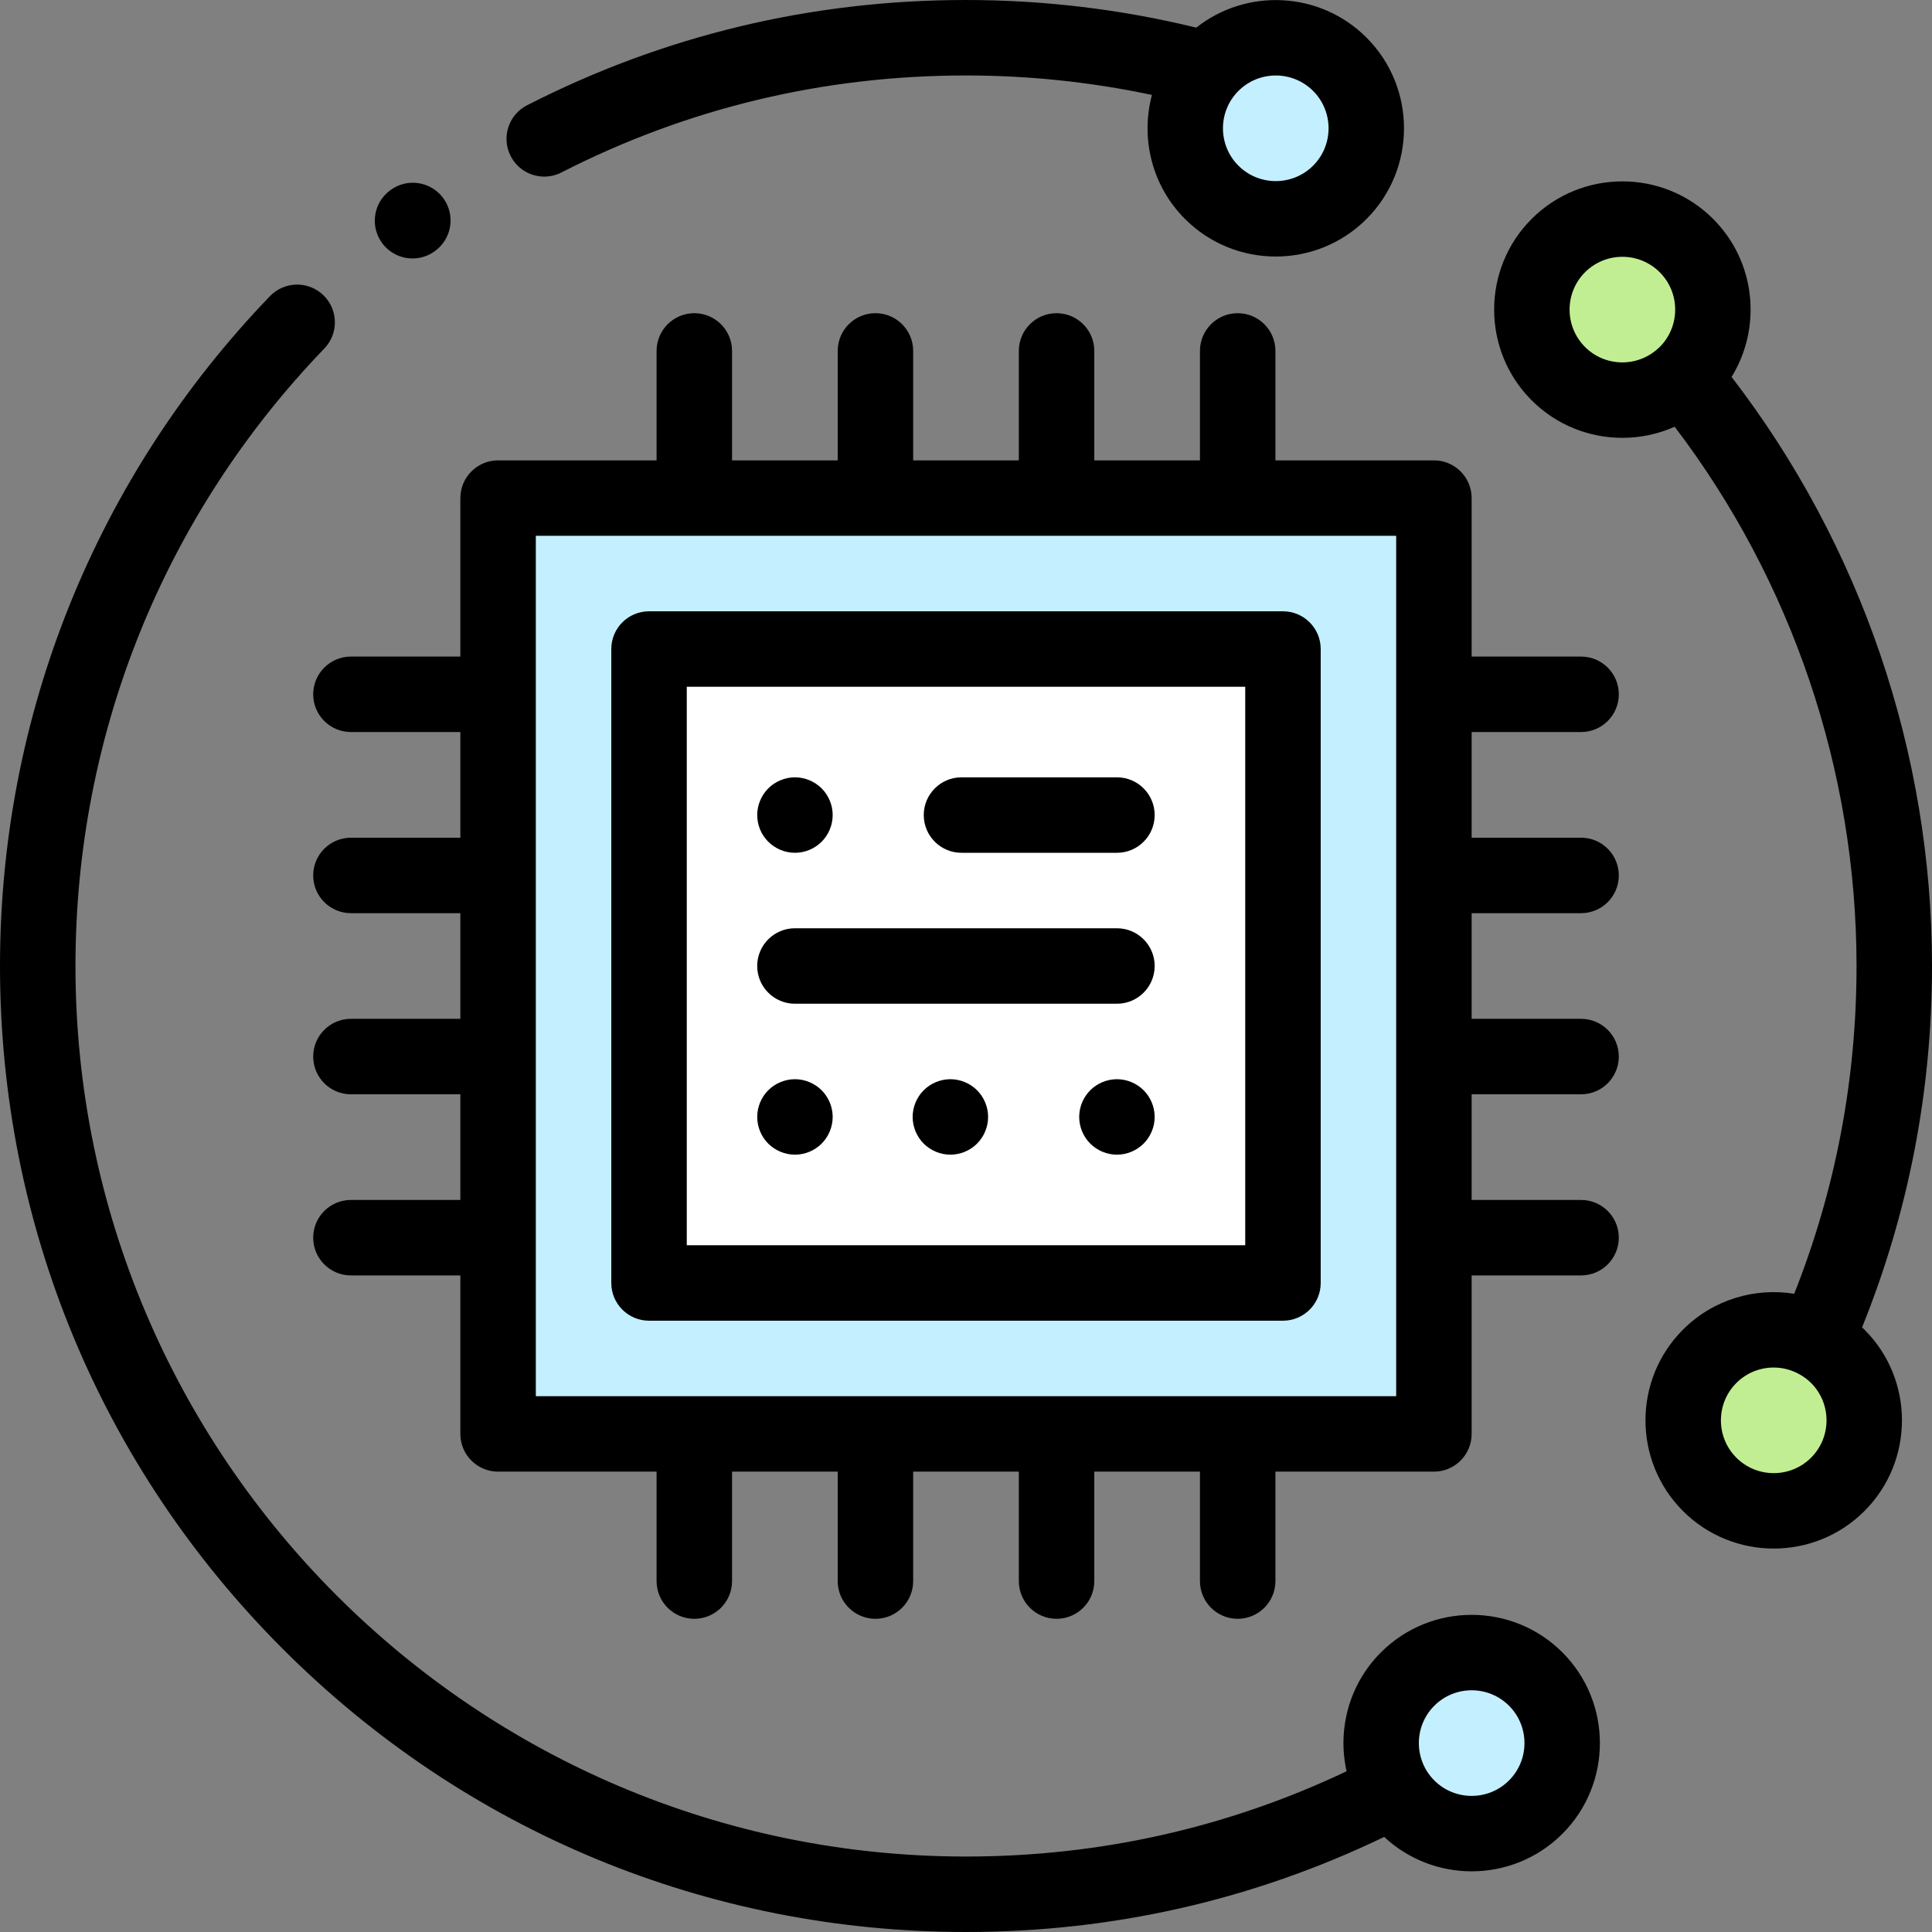 <?xml version="1.0" encoding="iso-8859-1"?>
<!-- Generator: Adobe Illustrator 19.0.0, SVG Export Plug-In . SVG Version: 6.00 Build 0)  -->
<svg version="1.1" id="Capa_1" xmlns="http://www.w3.org/2000/svg" xmlns:xlink="http://www.w3.org/1999/xlink" x="0px" y="0px"
	 viewBox="0 0 512 512" style="enable-background:new 0 0 512 512;" xml:space="preserve">
<rect x="0" y="0" width="512" height="512" fill="#808080" stroke="none"/>
<rect x="132" y="132" style="fill:#C4EFFF;" width="248" height="248"/>
<rect x="172" y="172" style="fill:#FFFFFF;" width="168" height="168"/>
<circle style="fill:#C1EE92;" cx="429.95" cy="82.05" r="24"/>
<g>
	<circle style="fill:#C4EFFF;" cx="338.09" cy="34" r="24"/>
	<circle style="fill:#C4EFFF;" cx="390.01" cy="461.94" r="24"/>
</g>
<circle style="fill:#C1EE92;" cx="470.05" cy="376.4" r="24"/>
<path d="M365.965,437.896c-8.537,8.537-11.567,20.521-9.108,31.513C325.254,484.391,291.354,492,256,492
	C125.869,492,20,386.131,20,256c0-61.345,23.421-119.461,65.95-163.645c3.83-3.979,3.709-10.31-0.27-14.14
	s-10.311-3.709-14.14,0.271C25.407,126.415,0,189.457,0,256c0,68.38,26.629,132.667,74.981,181.02
	C123.333,485.371,187.62,512,256,512c38.872,0,76.132-8.492,110.829-25.199c6.511,6.075,14.842,9.12,23.177,9.12
	c8.707,0,17.413-3.313,24.041-9.941l0,0c13.256-13.257,13.256-34.827,0-48.084C400.792,424.64,379.222,424.64,365.965,437.896z
	 M399.906,471.837c-5.458,5.458-14.341,5.458-19.799,0c-5.459-5.458-5.459-14.341,0-19.799c2.729-2.729,6.314-4.094,9.9-4.094
	c3.584,0,7.17,1.364,9.899,4.094C405.364,457.496,405.364,466.379,399.906,471.837z"/>
<path d="M493.469,351.767C505.76,321.354,512,289.18,512,256c0-56.44-18.814-111.544-53.116-156.107
	c8.078-13.102,6.453-30.536-4.894-41.884c-13.256-13.255-34.826-13.257-48.083,0c-13.256,13.257-13.256,34.827,0,48.084
	c6.628,6.628,15.335,9.941,24.042,9.941c4.731,0,9.459-0.987,13.857-2.944C474.939,153.992,492,204.388,492,256
	c0,30.081-5.564,59.253-16.515,86.861c-10.415-1.672-21.462,1.489-29.474,9.5c-13.256,13.257-13.256,34.827,0,48.084
	c6.628,6.628,15.334,9.941,24.041,9.941c8.707,0,17.414-3.313,24.042-9.941l0,0c13.256-13.257,13.256-34.827,0-48.084
	C493.89,352.157,493.678,351.965,493.469,351.767z M420.049,91.951c-5.458-5.458-5.458-14.341,0-19.799
	c2.73-2.729,6.314-4.094,9.9-4.094c3.585,0,7.17,1.364,9.899,4.094c5.458,5.458,5.458,14.341,0,19.799
	c-0.044,0.044-0.092,0.08-0.136,0.124c-0.004,0.003-0.008,0.005-0.011,0.008c-0.087,0.072-0.163,0.151-0.247,0.225
	C433.97,97.392,425.381,97.284,420.049,91.951z M479.953,386.303c-5.458,5.458-14.34,5.46-19.799,0
	c-5.458-5.458-5.458-14.341,0-19.799c2.729-2.729,6.314-4.094,9.9-4.094c2.065,0,4.125,0.469,6.027,1.375
	c0.301,0.178,0.613,0.343,0.938,0.491c1.048,0.601,2.04,1.334,2.934,2.228C485.412,371.962,485.412,380.845,479.953,386.303z"/>
<path d="M144.239,46.801c1.531,0,3.085-0.353,4.542-1.097C182.163,28.648,218.236,20,256,20c16.624,0,33.156,1.737,49.278,5.158
	c-3.039,11.357-0.122,23.99,8.772,32.884c6.628,6.628,15.334,9.941,24.042,9.941c8.707,0,17.413-3.313,24.041-9.941l0,0
	c13.256-13.257,13.256-34.827,0-48.084c-12.308-12.308-31.781-13.18-45.114-2.632C297.148,2.468,276.636,0,256,0
	c-40.958,0-80.093,9.385-116.319,27.894c-4.918,2.513-6.868,8.537-4.355,13.455C137.094,44.81,140.601,46.801,144.239,46.801z
	 M338.091,20.007c3.584,0,7.17,1.364,9.899,4.094c5.458,5.458,5.458,14.341,0,19.799s-14.341,5.458-19.799,0
	c-5.459-5.458-5.459-14.341,0-19.799C330.921,21.371,334.506,20.007,338.091,20.007z"/>
<path d="M109.331,68.493c2.033,0,4.084-0.618,5.857-1.901c0.03-0.022,0.055-0.04,0.085-0.063c4.473-3.239,5.473-9.491,2.234-13.965
	c-3.24-4.473-9.491-5.473-13.965-2.234c-0.023,0.018-0.083,0.061-0.118,0.087c-4.445,3.246-5.432,9.479-2.201,13.94
	C103.179,67.059,106.232,68.493,109.331,68.493z"/>
<path d="M172,350h168c5.523,0,10-4.478,10-10V172c0-5.522-4.477-10-10-10H172c-5.523,0-10,4.478-10,10v168
	C162,345.522,166.477,350,172,350z M182,182h148v148H182V182z"/>
<path d="M419,194c5.523,0,10-4.478,10-10s-4.477-10-10-10h-29v-42c0-5.522-4.477-10-10-10h-42V93c0-5.522-4.477-10-10-10
	s-10,4.478-10,10v29h-28V93c0-5.522-4.477-10-10-10s-10,4.478-10,10v29h-28V93c0-5.522-4.477-10-10-10s-10,4.478-10,10v29h-28V93
	c0-5.522-4.477-10-10-10s-10,4.478-10,10v29h-42c-5.523,0-10,4.478-10,10v42H93c-5.523,0-10,4.478-10,10s4.477,10,10,10h29v28H93
	c-5.523,0-10,4.478-10,10s4.477,10,10,10h29v28H93c-5.523,0-10,4.478-10,10s4.477,10,10,10h29v28H93c-5.523,0-10,4.478-10,10
	s4.477,10,10,10h29v42c0,5.522,4.477,10,10,10h42v29c0,5.522,4.477,10,10,10s10-4.478,10-10v-29h28v29c0,5.522,4.477,10,10,10
	s10-4.478,10-10v-29h28v29c0,5.522,4.477,10,10,10s10-4.478,10-10v-29h28v29c0,5.522,4.477,10,10,10s10-4.478,10-10v-29h42
	c5.523,0,10-4.478,10-10v-42h29c5.523,0,10-4.478,10-10s-4.477-10-10-10h-29v-28h29c5.523,0,10-4.478,10-10s-4.477-10-10-10h-29v-28
	h29c5.523,0,10-4.478,10-10s-4.477-10-10-10h-29v-28H419z M370,370H142V142h228V370z"/>
<path d="M296,206h-41.195c-5.523,0-10,4.478-10,10s4.477,10,10,10H296c5.523,0,10-4.478,10-10S301.523,206,296,206z"/>
<path d="M210.67,226c2.63,0,5.21-1.07,7.07-2.931c1.86-1.859,2.93-4.439,2.93-7.069s-1.07-5.21-2.93-7.07s-4.44-2.93-7.07-2.93
	c-2.64,0-5.21,1.069-7.07,2.93c-1.87,1.86-2.93,4.44-2.93,7.07s1.06,5.21,2.93,7.069C205.46,224.93,208.04,226,210.67,226z"/>
<path d="M296,246h-85.333c-5.523,0-10,4.478-10,10s4.477,10,10,10H296c5.523,0,10-4.478,10-10S301.523,246,296,246z"/>
<path d="M210.67,286c-2.63,0-5.21,1.069-7.08,2.93c-1.86,1.86-2.92,4.44-2.92,7.07s1.06,5.21,2.92,7.069
	c1.87,1.86,4.45,2.931,7.08,2.931s5.21-1.07,7.07-2.931c1.86-1.859,2.93-4.439,2.93-7.069s-1.07-5.21-2.93-7.07
	S213.3,286,210.67,286z"/>
<path d="M251.86,286c-2.63,0-5.21,1.069-7.07,2.93c-1.86,1.86-2.93,4.44-2.93,7.07s1.07,5.21,2.93,7.069
	c1.86,1.86,4.44,2.931,7.07,2.931c2.64,0,5.21-1.07,7.07-2.931c1.86-1.859,2.93-4.439,2.93-7.069c0-2.641-1.07-5.21-2.93-7.07
	C257.07,287.069,254.49,286,251.86,286z"/>
<path d="M296,286c-2.63,0-5.21,1.069-7.07,2.93c-1.86,1.86-2.93,4.43-2.93,7.07c0,2.63,1.07,5.21,2.93,7.069
	c1.86,1.86,4.44,2.931,7.07,2.931s5.21-1.07,7.07-2.931c1.86-1.859,2.93-4.439,2.93-7.069c0-2.641-1.07-5.21-2.93-7.07
	S298.63,286,296,286z"/>
<g>
</g>
<g>
</g>
<g>
</g>
<g>
</g>
<g>
</g>
<g>
</g>
<g>
</g>
<g>
</g>
<g>
</g>
<g>
</g>
<g>
</g>
<g>
</g>
<g>
</g>
<g>
</g>
<g>
</g>
</svg>
